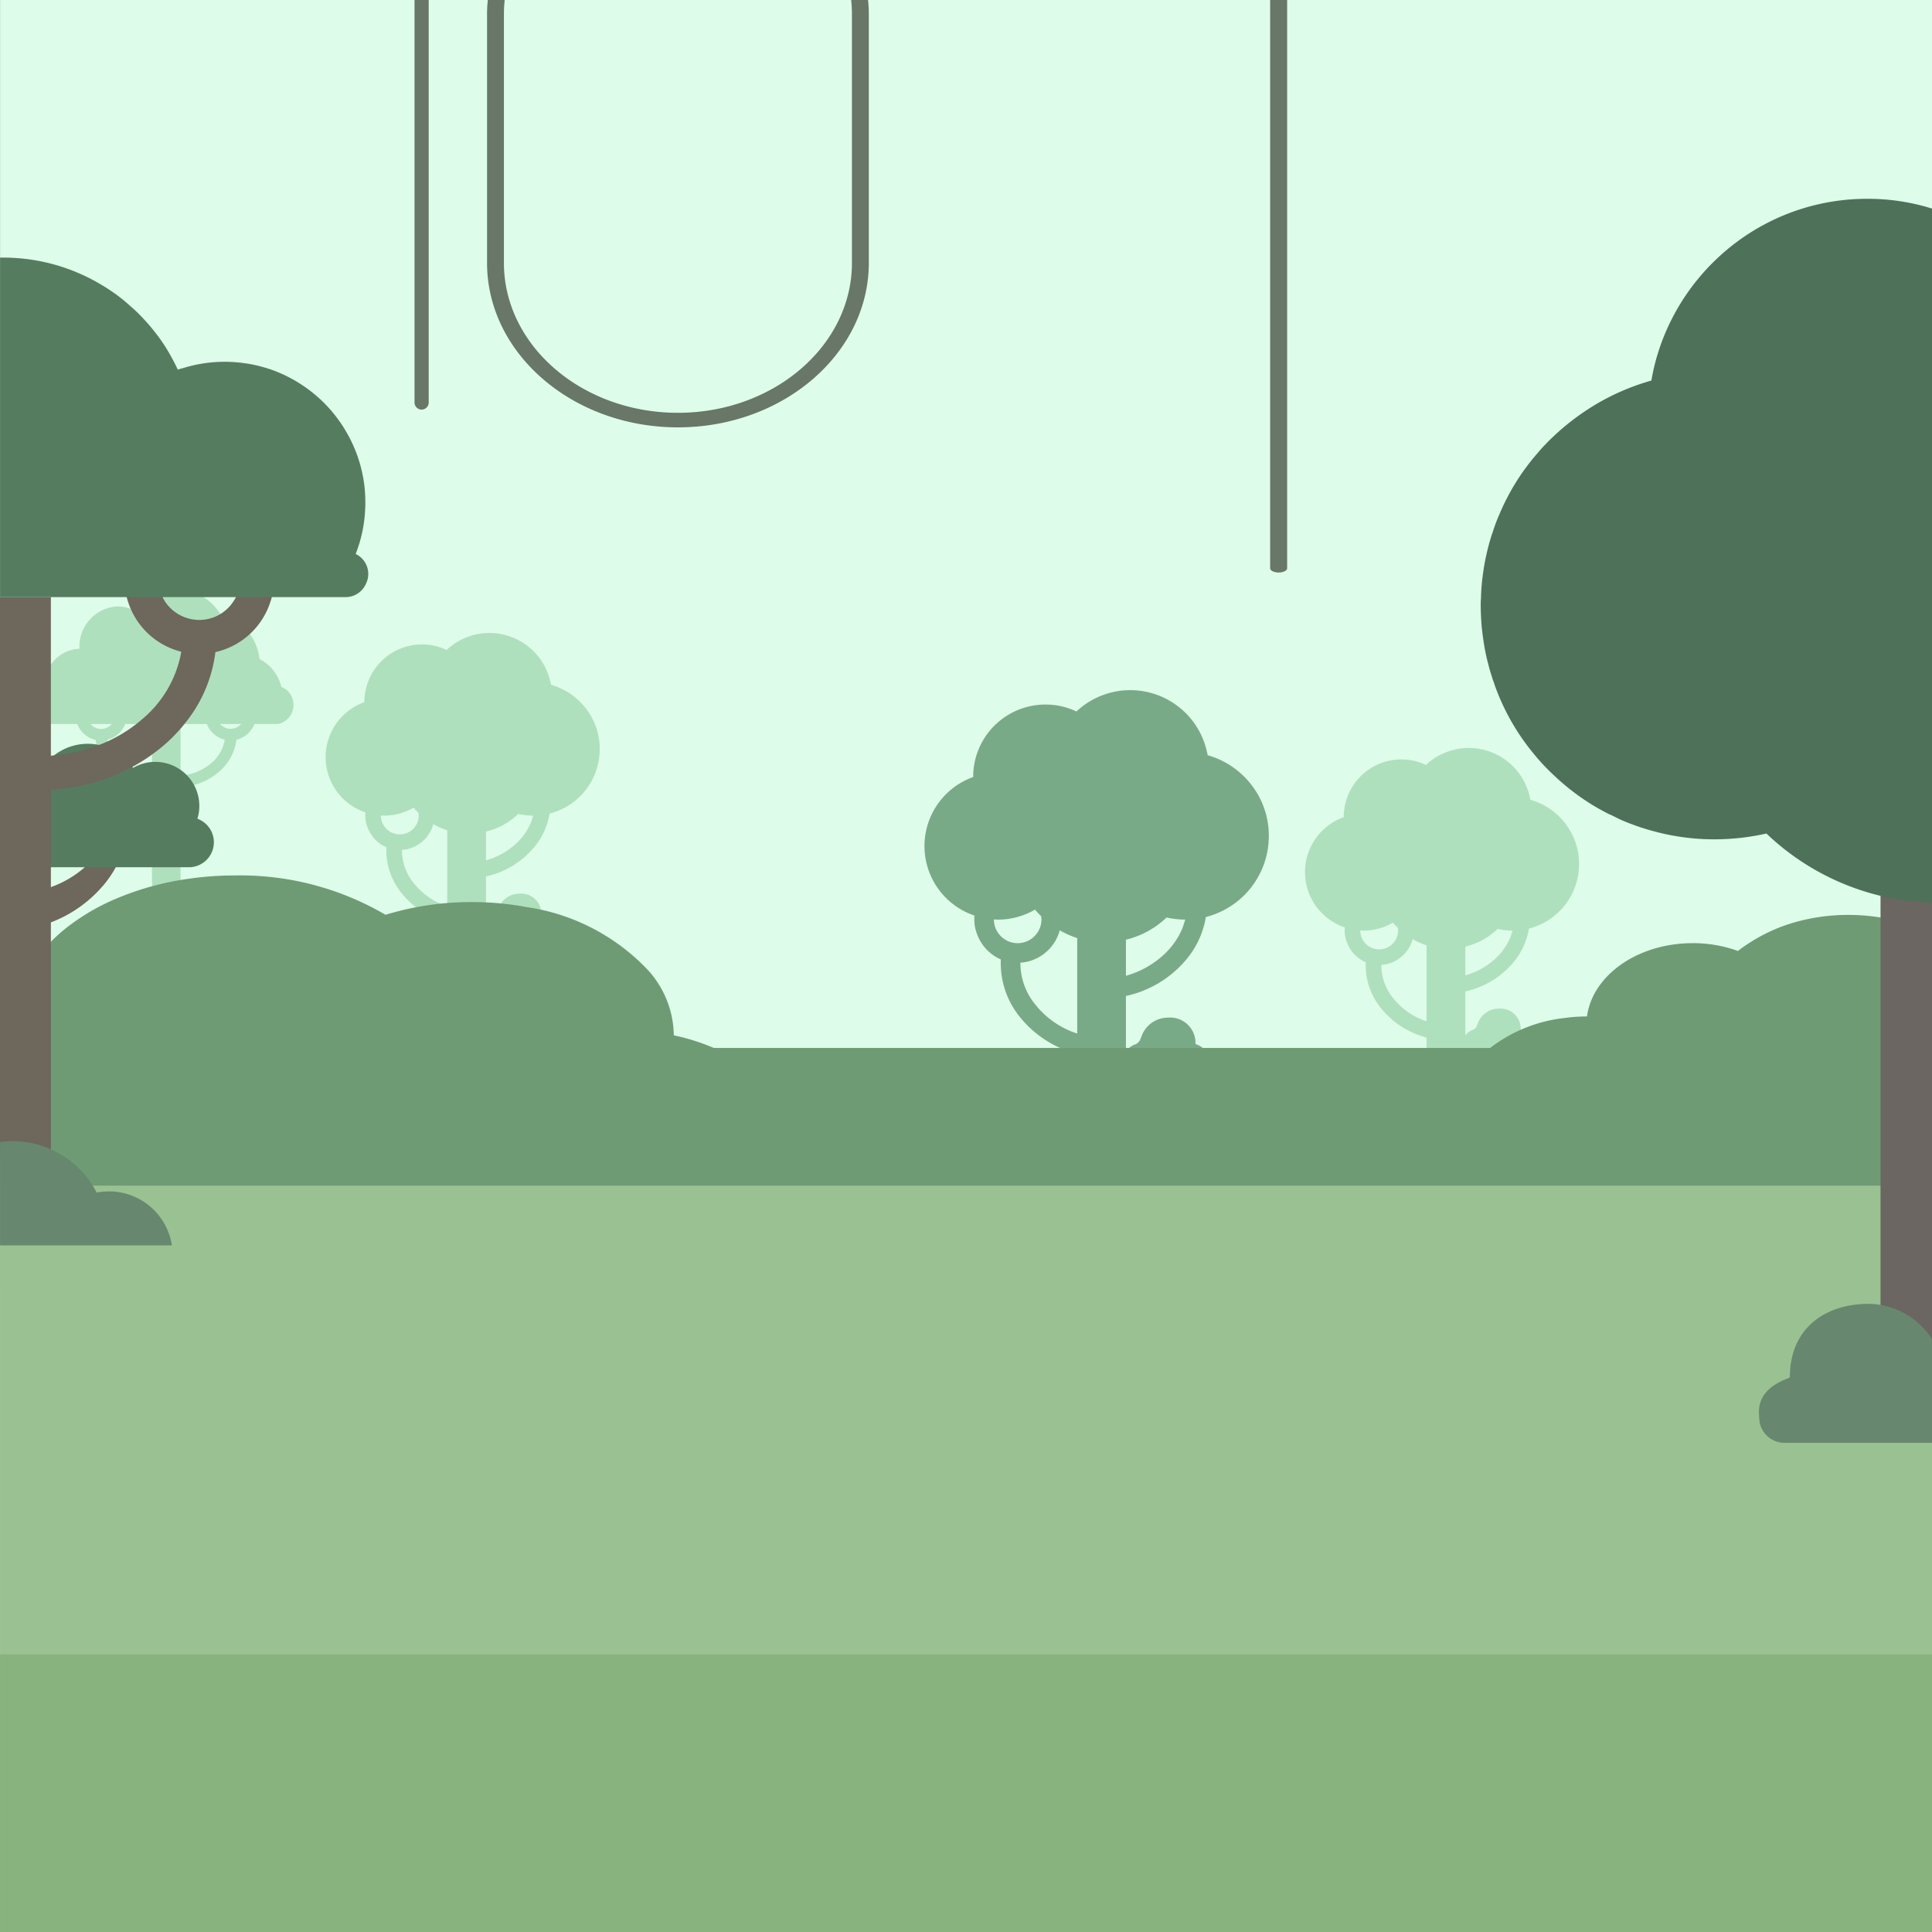 <svg id="Camada_1" data-name="Camada 1" xmlns="http://www.w3.org/2000/svg" viewBox="0 0 150 150"><rect x="0" y="0" width="150" height="150" fill="#333333" stroke="none"/><rect x="0.004" width="150" height="150" style="fill:#defcea"/><path d="M45.631,55.195a5.219,5.219,0,0,0-2.85-2.03,1.265,1.265,0,0,0-.04-.19,4.852,4.852,0,0,0-8.07-2.51,4.353,4.353,0,0,0-1.91-.43,4.466,4.466,0,0,0-4.47,4.47v.01a4.529,4.529,0,0,0,.08,8.56,1.794,1.794,0,0,0-.01.23,2.457,2.457,0,0,0,.18.94,2.698,2.698,0,0,0,1.46,1.54,5.263,5.263,0,0,0,1.18,3.56,6.641,6.641,0,0,0,.62.67,6.733,6.733,0,0,0,2.7,1.55,1.402,1.402,0,0,0,.22.07v14.49h3.01V74.795a4.579,4.579,0,0,0,2.3-1.53,1.801,1.801,0,0,0,.16-.22,3.904,3.904,0,0,0,.34-.59h1.62a.549.549,0,0,0,.55-.47,1.229,1.229,0,0,0,.02-.21c0-.6-.69-.74-.69-.77a1.573,1.573,0,0,0-1.75-1.62,1.719,1.719,0,0,0-1.59,1.17.631.631,0,0,0-.05.12.592.592,0,0,1-.309.35,1.212,1.212,0,0,0-.6.44v-3.42a6.717,6.717,0,0,0,3.81-2.35,5.487,5.487,0,0,0,1.13-2.53,5.164,5.164,0,0,0,3.89-5.02A5.096,5.096,0,0,0,45.631,55.195Zm-13.12,8.11a1.47,1.47,0,0,1-2.94.01c.09,0,.17.01.26.01a4.526,4.526,0,0,0,2.28-.62c.12.14.25.28.38.41A1.191,1.191,0,0,1,32.511,63.305Zm-.37,5.28a4.016,4.016,0,0,1-.93-2.6,2.578,2.578,0,0,0,.83-.19,2.71,2.71,0,0,0,1.6-1.81,5.24,5.24,0,0,0,1.08.48v5.9A5.449,5.449,0,0,1,32.141,68.585Zm5.66,3.87h1.8a3.418,3.418,0,0,1-1.87,1.12v-1.14A.084.084,0,0,0,37.801,72.455Zm2.32-7.01a5.682,5.682,0,0,1-2.39,1.35v-2.23a5.472,5.472,0,0,0,2.51-1.37,5.403,5.403,0,0,0,1.15.13,4.929,4.929,0,0,1-.22.65A4.683,4.683,0,0,1,40.121,65.445Z" style="fill:#afe0bd"/><path d="M22.058,53.431a.954.954,0,0,0-.21-.09,3.279,3.279,0,0,0-1.7-2.17,3.934,3.934,0,0,0-3-3.43,4.109,4.109,0,0,0-3.47-2.01,4.036,4.036,0,0,0-3.24,1.68,2.787,2.787,0,0,0-1.3-.33,3.114,3.114,0,0,0-2.97,3.24v.05a2.816,2.816,0,0,0-2.27,1.3v4.54h2.1a2.01,2.01,0,0,0,1.43,1.24,3.858,3.858,0,0,0,1.33,2.44,5.027,5.027,0,0,0,3.04,1.21v11.59h2.22v-11.57a4.967,4.967,0,0,0,3.03-1.24,3.896,3.896,0,0,0,1.31-2.45,1.996,1.996,0,0,0,1.4-1.22h1.68a1.052,1.052,0,0,0,.4-.07A1.522,1.522,0,0,0,22.058,53.431Zm-15.03,2.78h1.66a1.15,1.15,0,0,1-.64.37A1.104,1.104,0,0,1,7.028,56.211Zm2.32,3a2.946,2.946,0,0,1-1.01-1.78,1.994,1.994,0,0,0,1.38-1.22h2.08v3.98A4.088,4.088,0,0,1,9.348,59.211Zm7.1,0a4.163,4.163,0,0,1-2.43,1.01v-4.01h2.04a1.992,1.992,0,0,0,1.39,1.22A3.04,3.04,0,0,1,16.448,59.211Zm1.28-2.64a1.137,1.137,0,0,1-.64-.36h1.64A1.119,1.119,0,0,1,17.728,56.571Z" style="fill:#afe0bd"/><path d="M121.668,64.123a5.219,5.219,0,0,0-2.85-2.03,1.262,1.262,0,0,0-.04-.19,4.852,4.852,0,0,0-8.07-2.51,4.351,4.351,0,0,0-1.91-.43,4.466,4.466,0,0,0-4.47,4.47v.01a4.529,4.529,0,0,0,.08,8.56,1.811,1.811,0,0,0-.01.23,2.455,2.455,0,0,0,.18.94,2.697,2.697,0,0,0,1.46,1.54,5.263,5.263,0,0,0,1.18,3.56,6.652,6.652,0,0,0,.62.67,6.734,6.734,0,0,0,2.7,1.55,1.407,1.407,0,0,0,.22.07v14.49h3.01v-11.33a4.578,4.578,0,0,0,2.3-1.53,1.792,1.792,0,0,0,.16-.22,3.894,3.894,0,0,0,.34-.59h1.62a.549.549,0,0,0,.55-.47,1.218,1.218,0,0,0,.02-.21c0-.6-.69-.74-.69-.77a1.573,1.573,0,0,0-1.75-1.62,1.719,1.719,0,0,0-1.59,1.17.622.622,0,0,0-.05.12.593.593,0,0,1-.31.35,1.212,1.212,0,0,0-.6.44v-3.42a6.717,6.717,0,0,0,3.81-2.35,5.489,5.489,0,0,0,1.13-2.53,5.164,5.164,0,0,0,3.89-5.02A5.095,5.095,0,0,0,121.668,64.123Zm-13.12,8.11a1.47,1.47,0,0,1-2.94.01c.09,0,.17.01.26.01a4.526,4.526,0,0,0,2.28-.62c.12.14.25.28.38.41A1.202,1.202,0,0,1,108.548,72.233Zm-.37,5.28a4.016,4.016,0,0,1-.93-2.6,2.579,2.579,0,0,0,.83-.19,2.71,2.71,0,0,0,1.6-1.81,5.243,5.243,0,0,0,1.08.48v5.9A5.448,5.448,0,0,1,108.178,77.513Zm5.66,3.87h1.8a3.418,3.418,0,0,1-1.87,1.12v-1.14A.084.084,0,0,0,113.838,81.383Zm2.32-7.01a5.682,5.682,0,0,1-2.39,1.35v-2.23a5.472,5.472,0,0,0,2.51-1.37,5.403,5.403,0,0,0,1.15.13,4.93,4.93,0,0,1-.22.65A4.681,4.681,0,0,1,116.158,74.373Z" style="fill:#afe0bd"/><path d="M97.343,61.184a6.557,6.557,0,0,0-3.581-2.55,1.589,1.589,0,0,0-.05-.239,6.096,6.096,0,0,0-10.139-3.154,5.469,5.469,0,0,0-2.4-.54,5.611,5.611,0,0,0-5.616,5.616V60.33a5.69,5.69,0,0,0,.101,10.755,2.263,2.263,0,0,0-.013.289,3.087,3.087,0,0,0,.226,1.181A3.389,3.389,0,0,0,77.705,74.49a6.612,6.612,0,0,0,1.482,4.473,8.367,8.367,0,0,0,.779.842,8.46,8.46,0,0,0,3.393,1.947,1.774,1.774,0,0,0,.276.088V100.045H87.417V85.81a5.752,5.752,0,0,0,2.889-1.922,2.264,2.264,0,0,0,.201-.277,4.9,4.9,0,0,0,.427-.741H92.97a.69.69,0,0,0,.691-.59,1.534,1.534,0,0,0,.025-.264c0-.754-.867-.93-.867-.968a1.976,1.976,0,0,0-2.199-2.036,2.16,2.16,0,0,0-1.998,1.47.787.787,0,0,0-.063.151.745.745,0,0,1-.389.44,1.523,1.523,0,0,0-.754.553V77.329a8.439,8.439,0,0,0,4.787-2.953,6.895,6.895,0,0,0,1.42-3.179,6.488,6.488,0,0,0,4.887-6.307A6.403,6.403,0,0,0,97.343,61.184Zm-16.484,10.19a1.847,1.847,0,0,1-3.694.013c.113,0,.213.013.327.013a5.686,5.686,0,0,0,2.864-.779c.151.176.314.352.477.515A1.502,1.502,0,0,1,80.858,71.374Zm-.465,6.634a5.044,5.044,0,0,1-1.168-3.267,3.239,3.239,0,0,0,1.043-.239,3.405,3.405,0,0,0,2.01-2.274,6.588,6.588,0,0,0,1.357.603v7.413A6.845,6.845,0,0,1,80.393,78.007ZM87.505,82.87h2.261A4.294,4.294,0,0,1,87.417,84.277V82.845A.106.106,0,0,0,87.505,82.87ZM90.42,74.062a7.138,7.138,0,0,1-3.003,1.696V72.957A6.875,6.875,0,0,0,90.57,71.235a6.784,6.784,0,0,0,1.445.163,6.181,6.181,0,0,1-.276.817A5.881,5.881,0,0,1,90.42,74.062Z" style="fill:#79aa87"/><rect x="0.004" y="82.31" width="150" height="67.69" style="fill:#9ac191"/><rect x="0.004" y="128.45" width="150" height="21.55" style="fill:#88b27e"/><rect x="0.004" y="81.96" width="150" height="18.33" style="fill:#9ac191"/><path d="M150.004,72.514V92.05h-150V77.585c.1-.02.2-.046.3-.072.39-.086.79-.171,1.19-.244a7.97,7.97,0,0,1,.61-1.607,10.018,10.018,0,0,1,1.84-2.536,12.769,12.769,0,0,1,1.69-1.449,16.699,16.699,0,0,1,3.27-1.857,22.259,22.259,0,0,1,5.66-1.581,25.079,25.079,0,0,1,3.7-.27,22.318,22.318,0,0,1,11.67,3.056,22.601,22.601,0,0,1,6.7-.988,22.835,22.835,0,0,1,4.26.389,16.147,16.147,0,0,1,9.47,4.953,7.666,7.666,0,0,1,1.95,4.986v.02a16.373,16.373,0,0,1,8.06,4.275,7.662,7.662,0,0,1,.66.744h52.76a1.98,1.98,0,0,1-.25-.81v-.013a2.063,2.063,0,0,1,.41-1.429c.07-.092.14-.184.21-.277l.01-.013a8.336,8.336,0,0,1,1.02-1.093,11.555,11.555,0,0,1,6.28-2.733,12.625,12.625,0,0,1,1.74-.119c.43-3.201,3.94-5.691,8.21-5.691a10.258,10.258,0,0,1,3.51.606,9.305,9.305,0,0,1,.91-.639,13.022,13.022,0,0,1,3.74-1.653,15.174,15.174,0,0,1,3.92-.507,15.504,15.504,0,0,1,2.43.191A13.803,13.803,0,0,1,150.004,72.514Z" style="fill:#6e9b74"/><path d="M7.774,66.037H9.557a8.332,8.332,0,0,1-1.373,2.507,10.035,10.035,0,0,1-5.594,3.481V69.231A8.135,8.135,0,0,0,7.774,66.037Z" style="fill:#6d675c"/><path d="M2.953,67.333H14.665a1.941,1.941,0,0,0,.708-3.748l-.046-.018a3.419,3.419,0,0,0-4.991-3.951A4.25,4.25,0,0,0,2.725,63.15l-.063.008A2.098,2.098,0,0,0,2.953,67.333Z" style="fill:#567c60"/><path d="M12.584,43.23l.21.02c.03-.05.06-.1.09-.14A2.672,2.672,0,0,0,12.584,43.23Zm0,0,.21.02c.03-.05.06-.1.09-.14A2.672,2.672,0,0,0,12.584,43.23Zm0,0,.21.02c.03-.05.06-.1.09-.14A2.672,2.672,0,0,0,12.584,43.23Zm0,0,.21.02c.03-.05.06-.1.09-.14A2.672,2.672,0,0,0,12.584,43.23Zm0,0,.21.02c.03-.05.06-.1.09-.14A2.672,2.672,0,0,0,12.584,43.23Zm0,0,.21.02c.03-.05.06-.1.09-.14A2.672,2.672,0,0,0,12.584,43.23Zm0,0,.21.02c.03-.05.06-.1.09-.14A2.672,2.672,0,0,0,12.584,43.23Zm0,0,.21.02c.03-.05.06-.1.09-.14A2.672,2.672,0,0,0,12.584,43.23Zm0,0,.21.02c.03-.05.06-.1.09-.14A2.672,2.672,0,0,0,12.584,43.23Zm0,0,.21.02c.03-.05.06-.1.09-.14A2.672,2.672,0,0,0,12.584,43.23Zm0,0,.21.02c.03-.05.06-.1.09-.14A2.672,2.672,0,0,0,12.584,43.23Zm0,0,.21.02c.03-.05.06-.1.09-.14A2.672,2.672,0,0,0,12.584,43.23Zm0,0,.21.02c.03-.05.06-.1.09-.14A2.672,2.672,0,0,0,12.584,43.23Zm0,0,.21.02c.03-.05.06-.1.09-.14A2.672,2.672,0,0,0,12.584,43.23Zm0,0,.21.02c.03-.05.06-.1.09-.14A2.672,2.672,0,0,0,12.584,43.23Zm0,0,.21.02c.03-.05.06-.1.09-.14A2.672,2.672,0,0,0,12.584,43.23Zm0,0,.21.02c.03-.05.06-.1.09-.14A2.672,2.672,0,0,0,12.584,43.23Zm0,0,.21.02c.03-.05.06-.1.09-.14A2.672,2.672,0,0,0,12.584,43.23Zm0,0,.21.02c.03-.05.06-.1.09-.14A2.672,2.672,0,0,0,12.584,43.23Zm0,0,.21.02c.03-.05.06-.1.09-.14A2.672,2.672,0,0,0,12.584,43.23Zm0,0,.21.02c.03-.05.06-.1.09-.14A2.672,2.672,0,0,0,12.584,43.23Zm0,0,.21.02c.03-.05.06-.1.09-.14A2.672,2.672,0,0,0,12.584,43.23Zm0,0,.21.02c.03-.05.06-.1.09-.14A2.672,2.672,0,0,0,12.584,43.23Zm0,0,.21.02c.03-.05.06-.1.09-.14A2.672,2.672,0,0,0,12.584,43.23Zm0,0,.21.02c.03-.05.06-.1.09-.14A2.672,2.672,0,0,0,12.584,43.23Zm0,0,.21.02c.03-.05.06-.1.09-.14A2.672,2.672,0,0,0,12.584,43.23Zm0,0,.21.02c.03-.05.06-.1.09-.14A2.672,2.672,0,0,0,12.584,43.23Zm7.69-1.52a5.675,5.675,0,0,0-1.67-1.64c-.09-.06-.17-.11-.26-.16a5.801,5.801,0,0,0-1.84-.67,5.738,5.738,0,0,0-4.3.93,4.634,4.634,0,0,0-.93.78,5.682,5.682,0,0,0-1.5,2.88c-.01.03-.01.06-.02.09a5.048,5.048,0,0,0-.08,1.28,5.525,5.525,0,0,0,.16,1.16c.03.1.05.19.08.28v.01l.01.01a5.816,5.816,0,0,0,4.15,3.94,8.797,8.797,0,0,1-2.98,5.19,11.121,11.121,0,0,1-3.41,2.05h-.01a12.529,12.529,0,0,1-3.48.81,1.95,1.95,0,0,1-.25.02c-.23.02-.47.03-.71.03l.02.98v.01l.02,1.64c.22,0,.45-.01.67-.02.57-.04,1.13-.1,1.69-.19a14.482,14.482,0,0,0,4.64-1.58,14.2,14.2,0,0,0,2.57-1.78,13.038,13.038,0,0,0,1.72-1.86,10.859,10.859,0,0,0,2.16-5.27,5.825,5.825,0,0,0,4.29-3.97c.04-.1.059-.2.09-.3a1.853,1.853,0,0,0,.05-.23c.01-.05.02-.09.03-.14a1.137,1.137,0,0,0,.02-.18A5.716,5.716,0,0,0,20.274,41.71Zm-2.13,4.95a3.16,3.16,0,0,1-3.24,1.42,3.201,3.201,0,0,1-2.12-1.42c-.06-.1-.11-.2-.16-.3a3.209,3.209,0,0,1-.28-1.97c.02-.1.04-.2.06-.29a3.301,3.301,0,0,1,.22-.55c.05-.1.11-.2.17-.3.03-.05.06-.1.09-.14V43.1a3.179,3.179,0,0,1,5.66,1.07,2.913,2.913,0,0,1,.07,1.18,1.137,1.137,0,0,1-.02.17,2.983,2.983,0,0,1-.28.84A1.764,1.764,0,0,1,18.144,46.66Zm-5.56-3.43.21.02c.03-.05.06-.1.09-.14A2.672,2.672,0,0,0,12.584,43.23Zm0,0,.21.02c.03-.05.06-.1.09-.14A2.672,2.672,0,0,0,12.584,43.23Zm0,0,.21.02c.03-.05.06-.1.09-.14A2.672,2.672,0,0,0,12.584,43.23Zm0,0,.21.02c.03-.05.06-.1.09-.14A2.672,2.672,0,0,0,12.584,43.23Zm0,0,.21.02c.03-.05.06-.1.09-.14A2.672,2.672,0,0,0,12.584,43.23Zm0,0,.21.02c.03-.05.06-.1.09-.14A2.672,2.672,0,0,0,12.584,43.23Zm0,0,.21.02c.03-.05.06-.1.09-.14A2.672,2.672,0,0,0,12.584,43.23Zm0,0,.21.02c.03-.05.06-.1.09-.14A2.672,2.672,0,0,0,12.584,43.23Zm0,0,.21.02c.03-.05.06-.1.09-.14A2.672,2.672,0,0,0,12.584,43.23Zm0,0,.21.02c.03-.05.06-.1.09-.14A2.672,2.672,0,0,0,12.584,43.23Zm0,0,.21.02c.03-.05.06-.1.09-.14A2.672,2.672,0,0,0,12.584,43.23Zm0,0,.21.02c.03-.05.06-.1.09-.14A2.672,2.672,0,0,0,12.584,43.23Zm0,0,.21.02c.03-.05.06-.1.09-.14A2.672,2.672,0,0,0,12.584,43.23Zm0,0,.21.02c.03-.05.06-.1.09-.14A2.672,2.672,0,0,0,12.584,43.23Zm0,0,.21.02c.03-.05.06-.1.09-.14A2.672,2.672,0,0,0,12.584,43.23Zm0,0,.21.02c.03-.05.06-.1.09-.14A2.672,2.672,0,0,0,12.584,43.23Zm0,0,.21.02c.03-.05.06-.1.09-.14A2.672,2.672,0,0,0,12.584,43.23Zm0,0,.21.02c.03-.05.06-.1.09-.14A2.672,2.672,0,0,0,12.584,43.23Zm0,0,.21.02c.03-.05.06-.1.09-.14A2.672,2.672,0,0,0,12.584,43.23Zm0,0,.21.02c.03-.05.06-.1.09-.14A2.672,2.672,0,0,0,12.584,43.23Zm0,0,.21.02c.03-.05.06-.1.09-.14A2.672,2.672,0,0,0,12.584,43.23Zm0,0,.21.02c.03-.05.06-.1.09-.14A2.672,2.672,0,0,0,12.584,43.23Zm0,0,.21.02c.03-.05.06-.1.09-.14A2.672,2.672,0,0,0,12.584,43.23Zm0,0,.21.02c.03-.05.06-.1.09-.14A2.672,2.672,0,0,0,12.584,43.23Zm0,0,.21.02c.03-.05.06-.1.09-.14A2.672,2.672,0,0,0,12.584,43.23Zm0,0,.21.02c.03-.05.06-.1.09-.14A2.672,2.672,0,0,0,12.584,43.23Zm0,0,.21.02c.03-.05.06-.1.09-.14A2.672,2.672,0,0,0,12.584,43.23Z" style="fill:#6d675c"/><path d="M.304,63.6a2.262,2.262,0,0,1-.3.55V61.52a2.029,2.029,0,0,1,.3.56A2.268,2.268,0,0,1,.304,63.6Z" style="fill:#689676"/><path d="M28.424,45.3a1.726,1.726,0,0,1-1.63,1.06H.004V20h.2a14.787,14.787,0,0,1,7.7,2.13c.31.18.61.38.9.58a12.001,12.001,0,0,1,1.32,1.06,11.021,11.021,0,0,1,.99.95,15.319,15.319,0,0,1,1.66,2.1,16.326,16.326,0,0,1,1.03,1.88,2.742,2.742,0,0,1,.41-.12,10.82,10.82,0,0,1,4.7-.39,9.994,9.994,0,0,1,1.21.23c.3.08.6.16.89.26a11.009,11.009,0,0,1,2.84,1.49,10.834,10.834,0,0,1,2.65,2.75c.1.14.19.29.28.44a10.895,10.895,0,0,1,1.51,4.37,11.604,11.604,0,0,1,.07,1.32c0,.34-.02.68-.05,1.02a10.31,10.31,0,0,1-.36,1.93v.01c-.1.34-.21.67-.34,1a.052.052,0,0,1,.04.02A1.716,1.716,0,0,1,28.424,45.3Z" style="fill:#567c60"/><rect x="146.004" y="65.49" width="4" height="44.74" style="fill:#6b6661"/><path d="M150.004,103.969v8.05h-11.45a1.95,1.95,0,0,1-1.94-1.64,5.974,5.974,0,0,1-.05-.76c0-2.09,2.4-2.57,2.4-2.69,0-3.82,2.75-5.7,6.14-5.7A5.958,5.958,0,0,1,150.004,103.969Z" style="fill:#68876f"/><polyline points="84.044 150 150.004 150 150.004 131.74" style="fill:none"/><polyline points="0.004 11.26 0.004 1.72 0.004 0 0.874 0 0.884 0" style="fill:none"/><path d="M150.004,16.195v53.89a19.406,19.406,0,0,1-12.86-5.37,18.508,18.508,0,0,1-4.03.45h-.03a17.774,17.774,0,0,1-4.47-.57,18.205,18.205,0,0,1-2.64-.89c-.33-.14-.6-.29-.91-.44a.01.01,0,0,0-.01-.01h-.04c-.35-.17-.691-.36-1.03-.55a17.931,17.931,0,0,1-3.35-2.52,16.488,16.488,0,0,1-1.7-1.84,17.373,17.373,0,0,1-1.54-2.24,17.822,17.822,0,0,1-1.22-2.57c-.02-.04-.03-.09-.05-.13-.05-.14-.1-.28-.14-.42a3.712,3.712,0,0,1-.16-.47c-.11-.33-.21-.67-.29-1.02a.343.343,0,0,1-.03-.09c-.02-.07-.03-.13-.05-.2-.08-.34-.15-.68-.21-1.03q-.105-.63-.18-1.29c0-.03-.01-.06-.01-.09s-.01-.05-.01-.08c0-.04-.01-.07-.01-.11-.04-.52-.07-1.05-.07-1.58a5.716,5.716,0,0,1,.02-.59.014.014,0,0,1,0-.02,16.485,16.485,0,0,1,.21-2.24c.01-.11.03-.2.05-.31v-.01c.08-.45.18-.9.29-1.34.1-.39.21-.77.34-1.15l.01-.01a11.842,11.842,0,0,1,.52-1.4,17.522,17.522,0,0,1,2-3.56c.31-.42.63-.83.98-1.22q.18-.225.39-.45a18.75,18.75,0,0,1,4.89-3.76,18.267,18.267,0,0,1,3.55-1.42c.02-.13.05-.26.07-.39a16.725,16.725,0,0,1,1.22-3.78,17.146,17.146,0,0,1,5.49-6.7,16.917,16.917,0,0,1,9.99-3.24A16.672,16.672,0,0,1,150.004,16.195Z" style="fill:#4e7159"/><rect y="46.36" width="3.95" height="43.48" style="fill:#6d675c"/><path d="M13.344,96.69H.004V88.67a1.529,1.529,0,0,1,.3-.03,4.918,4.918,0,0,1,.67-.04,7.191,7.191,0,0,1,2.97.63,7.303,7.303,0,0,1,3.25,2.82,4.642,4.642,0,0,1,.31.54,5.041,5.041,0,0,1,.96-.09A4.934,4.934,0,0,1,13.344,96.69Z" style="fill:#68876f"/><path d="M99.934,0V44.12c0,.183-.3.33-.66.33-.37,0-.66-.147-.66-.33V0Z" style="fill:#687767"/><path d="M33.284,0V31.25a.55.55,0,1,1-1.1,0V0Z" style="fill:#687767"/><path d="M67.394,0h-1.31a10.367,10.367,0,0,1,.06,1.12V20.41c0,6.42-6.06,11.64-13.51,11.64s-13.51-5.22-13.51-11.64V1.12A10.341,10.341,0,0,1,39.184,0h-1.31a10.367,10.367,0,0,0-.06,1.12V20.41c0,7.04,6.65,12.77,14.82,12.77s14.82-5.73,14.82-12.77V1.12A10.341,10.341,0,0,0,67.394,0Z" style="fill:#687767"/><rect x="55.342" y="81.363" width="61.682" height="7.067" style="fill:#6e9b74"/></svg>